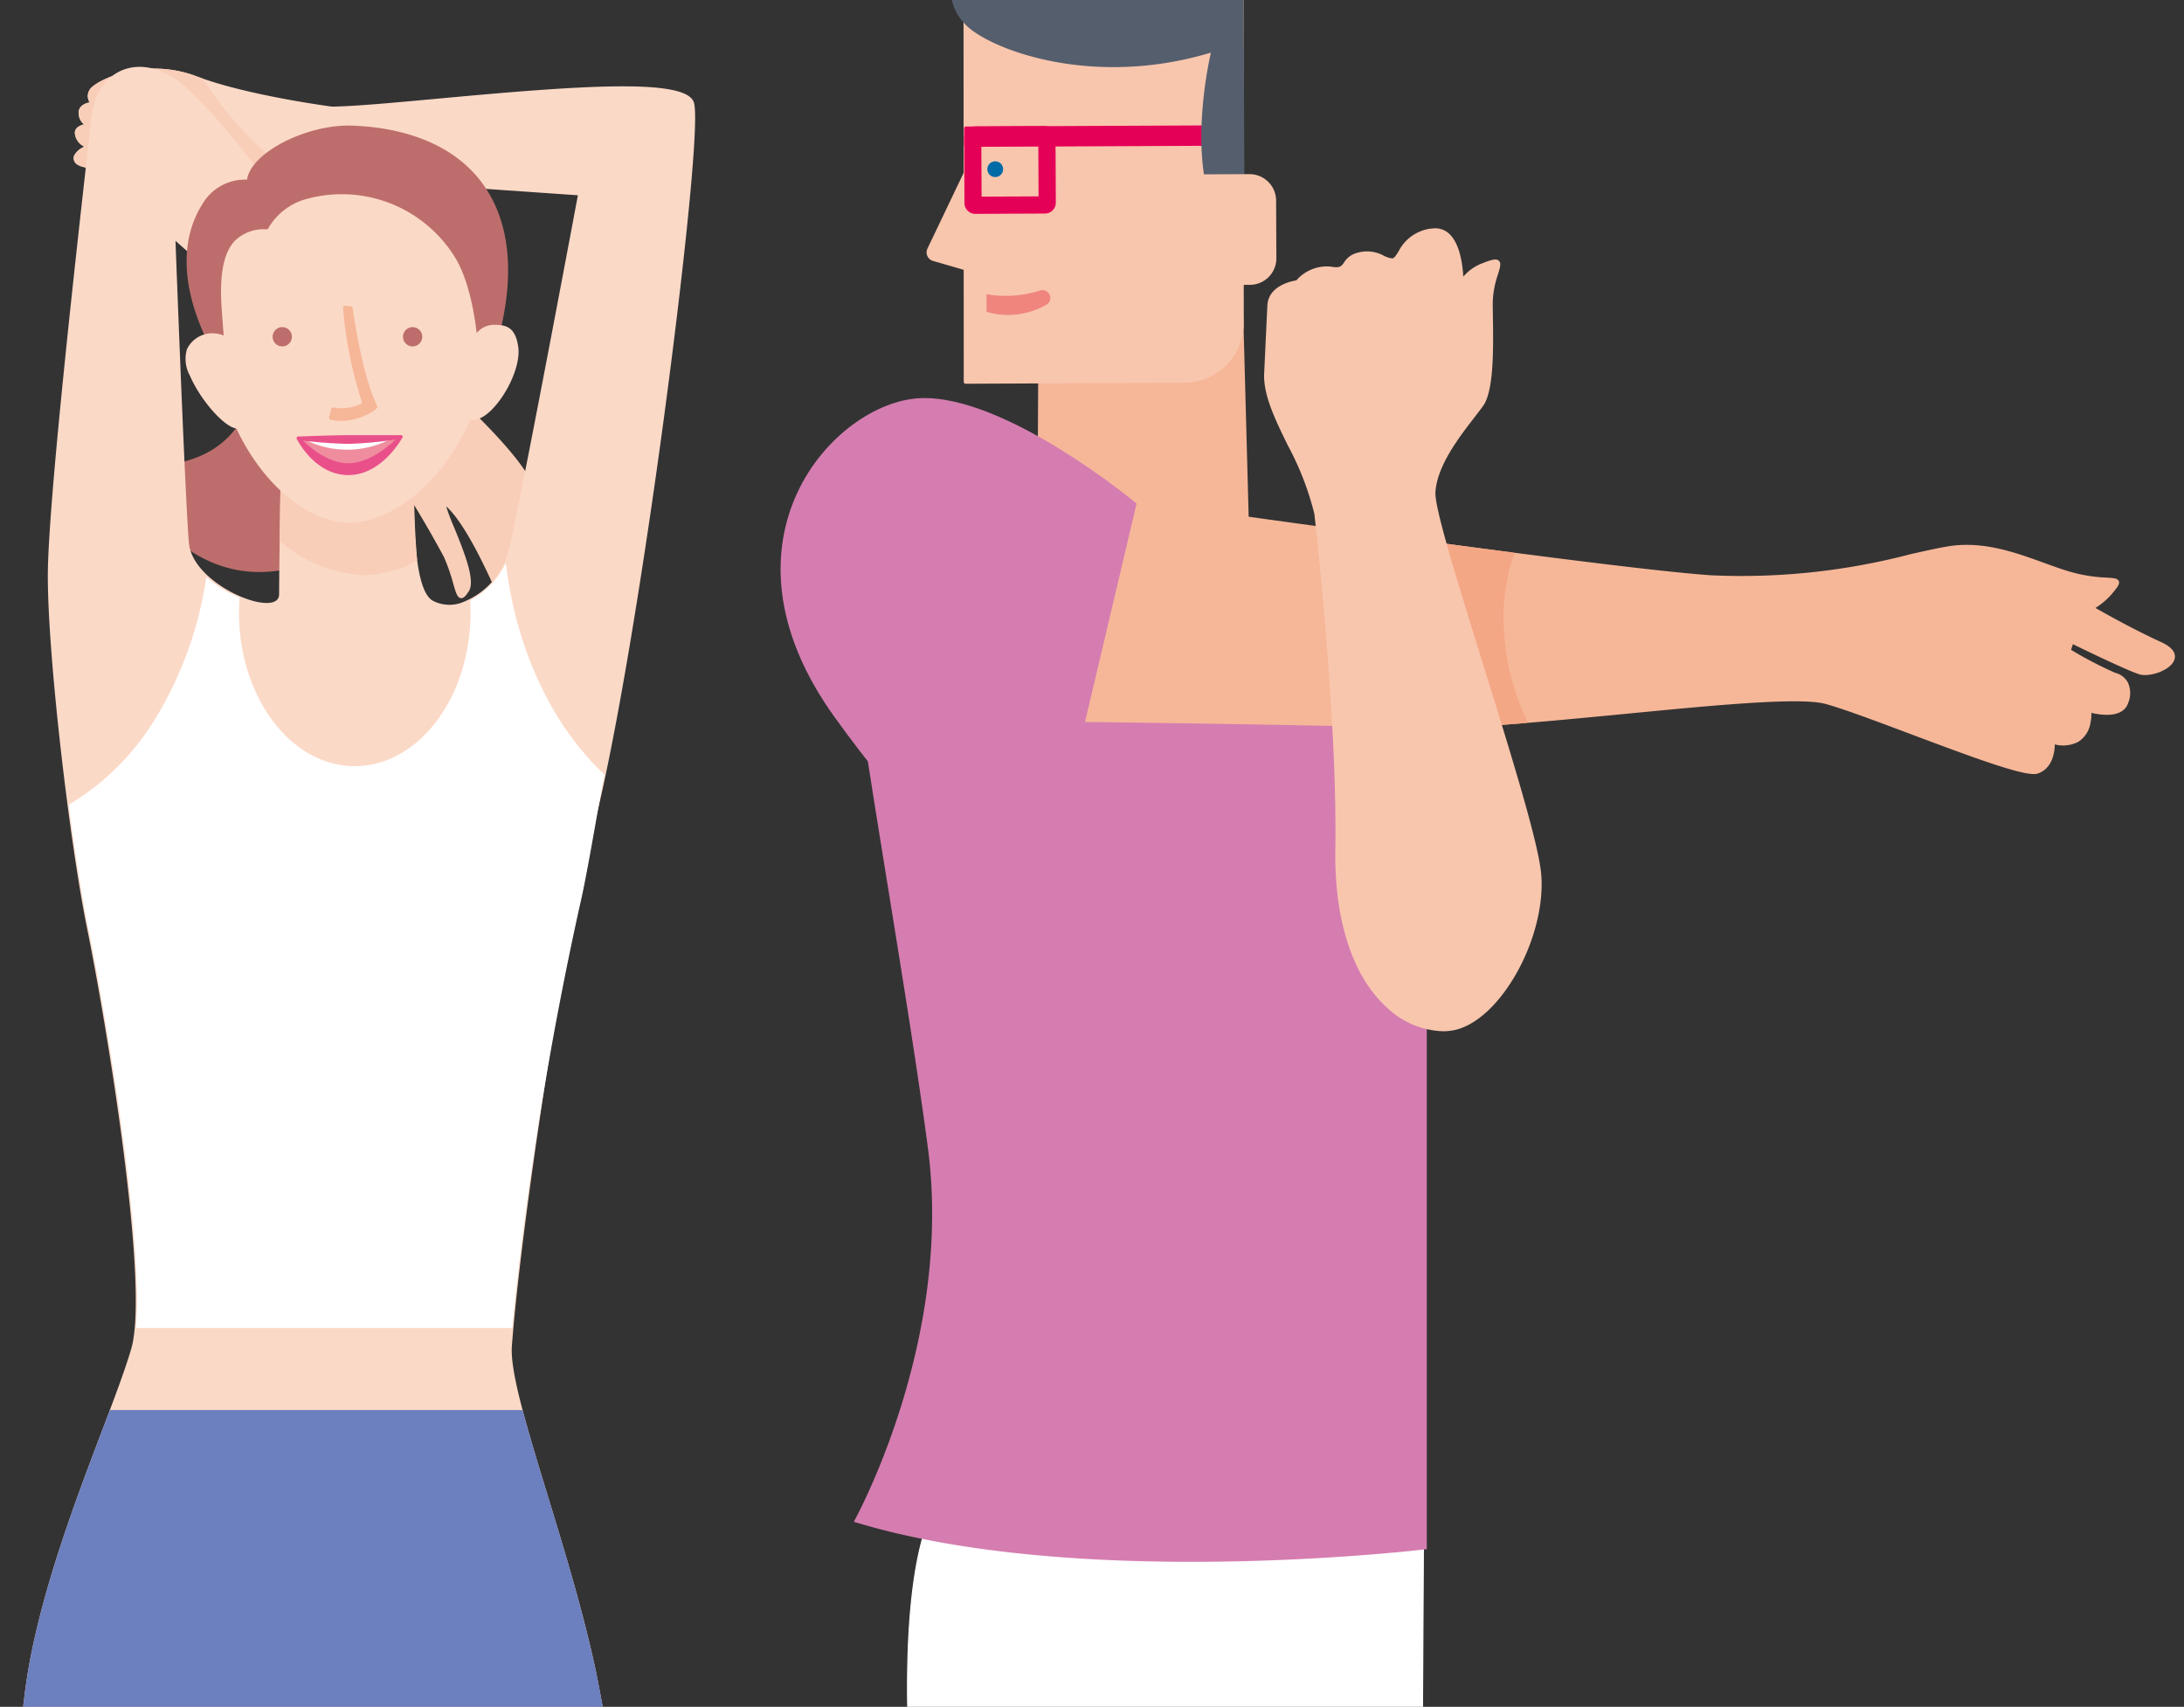 <svg xmlns="http://www.w3.org/2000/svg" xmlns:xlink="http://www.w3.org/1999/xlink" width="205" height="160.21" viewBox="0 0 205 160.21"><rect x="0" y="0" width="205" height="160.21" fill="#333333" stroke="none"/><defs><style>.a{fill:none;}.b{clip-path:url(#a);}.c{fill:#fbd9c7;}.d{fill:#f9ceb8;}.e{fill:#bd6e6c;}.f{fill:#f6b798;}.g{fill:#fff;}.h{fill:#d57db0;}.i{fill:#f4a785;}.j{fill:#f8c6ad;}.k{fill:#ef857d;}.l{fill:#006ba6;}.m{fill:#e50057;}.n{fill:#555e6d;}.o{fill:#ef8d9e;}.p{fill:#e9508a;}.q{fill:#6c7fbe;}</style><clipPath id="a"><rect class="a" width="205" height="160.21"/></clipPath></defs><g transform="translate(-1668.458 -6635.294)"><g class="b" transform="translate(1668.458 6635.294)"><g transform="translate(6.918 6.443)"><path class="c" d="M1714.252,6659.151s-7.944-1.031-12.734-2.851-9.339.364-9.824,1.152a.922.922,0,0,0,.182,1.273s-1.334,0-1.213.97a1.068,1.068,0,0,0,.91,1.031s-1.273.061-1.273.728a1.42,1.42,0,0,0,1.213,1.273s-1.637.545-1.273,1.334,3.274.545,3.274.545,6.367-.909,6.428.243-.364.121-3.7.546c-1.711.217-2.368.77-2.6,1.257a.465.465,0,0,0,.525.649,5.983,5.983,0,0,1,3.048.216,13.317,13.317,0,0,0,8-.061c3.4-.91,10.127-2.426,10.127-2.426Z" transform="translate(-1690.023 -6655.422)"/><path class="c" d="M1700.587,6667.9a12.948,12.948,0,0,1-3.759-.588,5.824,5.824,0,0,0-2.965-.214.628.628,0,0,1-.71-.879c.342-.708,1.26-1.161,2.729-1.348a11.074,11.074,0,0,1,3.035-.016,1.332,1.332,0,0,0,.495.02c.017-.016.042-.085.027-.379a.17.17,0,0,0-.077-.127c-.717-.589-4.693-.173-6.165.038-.514.043-3.054.21-3.446-.639a.679.679,0,0,1-.008-.577,1.937,1.937,0,0,1,.949-.805,1.535,1.535,0,0,1-.9-1.294c0-.472.46-.694.858-.8a1.357,1.357,0,0,1-.493-.939.872.872,0,0,1,.2-.718,1.44,1.44,0,0,1,.83-.4,1.084,1.084,0,0,1,.021-1.229c.479-.778,5.01-3.122,10.02-1.219,4.718,1.792,12.618,2.83,12.7,2.84a.163.163,0,0,1,.139.132l1.092,5.882a.163.163,0,0,1-.124.188c-.067.016-6.767,1.526-10.121,2.424A16.657,16.657,0,0,1,1700.587,6667.9Zm-5.761-1.231a7.468,7.468,0,0,1,2.094.331,13.172,13.172,0,0,0,7.916-.062c3.077-.824,8.958-2.161,9.98-2.392l-1.041-5.612c-1.008-.137-8.218-1.159-12.654-2.843-4.825-1.833-9.228.436-9.627,1.085a.751.751,0,0,0,.139,1.057.164.164,0,0,1-.1.295,1.454,1.454,0,0,0-.928.325.555.555,0,0,0-.123.461.91.91,0,0,0,.761.889.163.163,0,0,1-.006.325c-.29.015-1.118.149-1.118.565a1.254,1.254,0,0,0,1.068,1.111.163.163,0,0,1,.033.317c-.272.09-1.014.412-1.182.8a.356.356,0,0,0,0,.31c.23.5,2.031.542,3.113.452.546-.079,5.451-.752,6.409.035a.494.494,0,0,1,.195.361c.017.318,0,.514-.13.636-.151.14-.367.113-.758.065a10.766,10.766,0,0,0-2.953.016c-1.685.214-2.277.752-2.477,1.166a.288.288,0,0,0,.038.313.3.3,0,0,0,.3.106A4.487,4.487,0,0,1,1694.826,6666.673Z" transform="translate(-1689.684 -6655.062)"/></g><g transform="translate(6.918 6.443)"><path class="d" d="M1711.191,6665.99a33.259,33.259,0,0,1-9.125-9.489c-.187-.066-.37-.132-.548-.2-4.791-1.819-9.339.364-9.824,1.152a.922.922,0,0,0,.182,1.273s-1.334,0-1.213.97a1.068,1.068,0,0,0,.91,1.031s-1.273.061-1.273.728a1.419,1.419,0,0,0,1.213,1.273s-1.637.545-1.273,1.334,3.274.545,3.274.545,6.367-.909,6.428.243-.364.121-3.7.546c-1.711.217-2.368.77-2.6,1.257a.465.465,0,0,0,.525.649,5.983,5.983,0,0,1,3.048.216,13.317,13.317,0,0,0,8-.061C1706.818,6667.03,1709.162,6666.466,1711.191,6665.99Z" transform="translate(-1690.023 -6655.422)"/><path class="d" d="M1700.587,6667.9a12.948,12.948,0,0,1-3.759-.588,5.824,5.824,0,0,0-2.965-.214.628.628,0,0,1-.71-.879c.342-.708,1.26-1.161,2.729-1.348a11.074,11.074,0,0,1,3.035-.016,1.332,1.332,0,0,0,.495.02c.017-.016.042-.085.027-.379a.17.17,0,0,0-.077-.127c-.717-.589-4.693-.173-6.165.038-.514.043-3.054.21-3.446-.639a.679.679,0,0,1-.008-.577,1.937,1.937,0,0,1,.949-.805,1.535,1.535,0,0,1-.9-1.294c0-.472.46-.694.858-.8a1.357,1.357,0,0,1-.493-.939.872.872,0,0,1,.2-.718,1.44,1.44,0,0,1,.83-.4,1.084,1.084,0,0,1,.021-1.229c.479-.778,5.01-3.122,10.02-1.219.177.067.359.133.544.2a.159.159,0,0,1,.083.066,33.046,33.046,0,0,0,9.079,9.442.163.163,0,0,1-.054.293c-1.8.422-4.292,1.019-5.97,1.468A16.657,16.657,0,0,1,1700.587,6667.9Zm-5.761-1.231a7.468,7.468,0,0,1,2.094.331,13.172,13.172,0,0,0,7.916-.062c1.571-.42,3.857-.97,5.619-1.385a33.5,33.5,0,0,1-8.834-9.28q-.255-.09-.5-.182c-4.825-1.833-9.228.436-9.627,1.085a.751.751,0,0,0,.139,1.057.164.164,0,0,1-.1.295,1.454,1.454,0,0,0-.928.325.555.555,0,0,0-.123.461.91.91,0,0,0,.761.889.163.163,0,0,1-.006.325c-.29.015-1.118.149-1.118.565a1.254,1.254,0,0,0,1.068,1.111.163.163,0,0,1,.033.317c-.272.09-1.014.412-1.182.8a.356.356,0,0,0,0,.31c.23.5,2.031.542,3.113.452.546-.079,5.451-.752,6.409.035a.494.494,0,0,1,.195.361c.017.318,0,.514-.13.636-.151.14-.367.113-.758.065a10.766,10.766,0,0,0-2.953.016c-1.685.214-2.277.752-2.477,1.166a.288.288,0,0,0,.038.313.3.3,0,0,0,.3.106A4.487,4.487,0,0,1,1694.826,6666.673Z" transform="translate(-1689.684 -6655.062)"/></g><g transform="translate(35.99 34.009)"><path class="d" d="M1785.278,6753.432c-1.613-1.471,2.875,6.254,1.826,7.926s-.825-.465-2.067-3.2a106.557,106.557,0,0,0-5.658-9.318l3.087-8.706s7.724,6.473,10.2,10.58,4.18,14.029,4.18,14.029l-5.107,1.062S1788.092,6756,1785.278,6753.432Z" transform="translate(-1779.216 -6739.975)"/><path class="d" d="M1791.406,6765.634a.164.164,0,0,1-.153-.106c-.036-.1-3.67-9.8-6.423-12.313h0c-.023-.021-.044-.039-.062-.054a19.062,19.062,0,0,0,.714,1.895c.918,2.242,2.062,5.033,1.422,6.052-.316.5-.532.7-.766.664-.328-.047-.462-.517-.707-1.368a17.582,17.582,0,0,0-.881-2.511,107.02,107.02,0,0,0-5.644-9.3.164.164,0,0,1-.019-.146l3.087-8.705a.165.165,0,0,1,.111-.1.159.159,0,0,1,.148.032c.077.065,7.774,6.538,10.24,10.62s4.184,13.987,4.2,14.086a.163.163,0,0,1-.128.187l-5.107,1.062A.152.152,0,0,1,1791.406,6765.634Zm-6.356-12.66c2.667,2.432,6,11.084,6.459,12.309l4.815-1c-.229-1.276-1.863-10.062-4.131-13.817-2.229-3.69-8.817-9.387-9.991-10.387l-2.981,8.406a104.227,104.227,0,0,1,5.625,9.274,17.821,17.821,0,0,1,.9,2.556c.136.472.321,1.118.439,1.135.005,0,.114.013.445-.514.551-.877-.652-3.813-1.448-5.755-.748-1.826-.887-2.232-.656-2.394.181-.126.4.079.525.189Z" transform="translate(-1778.879 -6739.637)"/></g><g transform="translate(11.374 24.991)"><path class="e" d="M1715.643,6712.471s6.387,20.307-11.789,18.677c0,0,7.3,17.108,22.827,5.88C1733.432,6732.145,1715.643,6712.471,1715.643,6712.471Z" transform="translate(-1703.691 -6712.307)"/><path class="e" d="M1716.327,6740.672a11.362,11.362,0,0,1-3.05-.413c-6.625-1.839-9.879-9.31-9.911-9.385a.163.163,0,0,1,.018-.16.165.165,0,0,1,.147-.066c4.827.435,8.333-.663,10.42-3.256,4.252-5.282,1.229-15.111,1.2-15.209a.163.163,0,0,1,.276-.159c.545.6,13.328,14.831,12.578,21.963a3.827,3.827,0,0,1-1.565,2.834C1722.9,6739.384,1719.507,6740.672,1716.327,6740.672ZM1703.781,6731c.625,1.306,3.793,7.343,9.585,8.949,3.93,1.09,8.264-.049,12.882-3.387a3.516,3.516,0,0,0,1.432-2.6c.654-6.229-9.679-18.484-12.027-21.18a29.229,29.229,0,0,1,.835,5c.219,2.916,0,6.987-2.282,9.824C1712.087,6730.229,1708.582,6731.372,1703.781,6731Z" transform="translate(-1703.353 -6711.97)"/></g><g transform="translate(97.369 11.014)"><path class="f" d="M1987.408,6713.94l-1.192-44.309-18.277,2.207-.2,36.936Z" transform="translate(-1967.56 -6669.454)"/><path class="f" d="M1987.04,6713.75a.182.182,0,0,1-.045-.006l-19.67-5.166a.177.177,0,0,1-.133-.173l.2-36.935a.178.178,0,0,1,.156-.176l18.277-2.208a.182.182,0,0,1,.138.042.179.179,0,0,1,.062.13l1.192,44.308a.178.178,0,0,1-.178.183Zm-19.492-5.481,19.307,5.07-1.181-43.876-17.927,2.166Z" transform="translate(-1967.192 -6669.085)"/></g><g transform="translate(85.137 140.599)"><path class="g" d="M1932.907,7066.816s-3.358,3.079-3.078,19.591c.111,6.564,2.119,13.173,2.8,18.753a105.931,105.931,0,0,1,.84,14.553h44.5l.28-50.378Z" transform="translate(-1929.764 -7066.766)"/><path class="g" d="M1977.867,7119.658h-44.5a.048.048,0,0,1-.035-.015.051.051,0,0,1-.014-.036,106.851,106.851,0,0,0-.839-14.544c-.254-2.083-.688-4.288-1.149-6.623a69.153,69.153,0,0,1-1.651-12.136c-.08-4.711.1-11.312,1.436-16,.8-2.815,1.624-3.595,1.658-3.626.01-.009.02-.018.036-.013l45.34,2.519a.049.049,0,0,1,.046.049l-.28,50.378A.049.049,0,0,1,1977.867,7119.658Zm-44.45-.1h44.4l.28-50.282-45.272-2.515c-.235.247-3.315,3.8-3.049,19.54a69.084,69.084,0,0,0,1.649,12.119c.461,2.337.9,4.544,1.15,6.629A108.076,108.076,0,0,1,1933.417,7119.561Z" transform="translate(-1929.664 -7066.663)"/></g><path class="h" d="M1973.828,6796.2c1.12,4.1.373,25.935.373,25.935l-6.717-.187v63.439s-32.513,3.96-53.784-2.571c0,0,9.377-16.8,6.951-35.12-1.866-14.087-5.556-34.383-7.188-46.969a8.99,8.99,0,0,1,8.388-10.131s22.31.378,32.572.378S1972.709,6792.09,1973.828,6796.2Z" transform="translate(-1833.557 -6739.975)"/><g transform="translate(101.669 47.109)"><path class="f" d="M1985.748,6780.3l-4.851,20.338s24.544.3,29.294.56c10.262.56,35.637-3.545,40.3-2.239s18.1,7.09,19.778,6.531,1.493-2.8,1.493-2.8,2.8.933,3.359-1.866c.186-.933,0-1.119,0-1.119s2.985.933,3.545-.747-.373-2.425-1.119-2.612a42.869,42.869,0,0,1-4.292-2.239l.28-.84s4.945,2.426,6.344,2.893,5.038-1.307,1.959-2.706-6.437-3.358-6.437-3.358a5.81,5.81,0,0,0,2.052-1.772c1.119-1.4-.56-.467-3.918-1.4s-7.277-3.172-11.661-2.426-12.33,3.373-22.2,2.706C2029.315,6786.5,1985.5,6780.125,1985.748,6780.3Z" transform="translate(-1980.73 -6780.142)"/><path class="f" d="M2069.62,6805.377c-1.469,0-5.6-1.51-11.532-3.74-3.2-1.2-6.217-2.339-7.985-2.833-2.374-.666-10.331.1-18.756.918-8.124.785-16.524,1.6-21.51,1.326-4.692-.256-29.041-.556-29.286-.56a.166.166,0,0,1-.161-.206l4.847-20.319a.153.153,0,0,1,.01-.043c.058-.147.058-.147,2.881.234,1.708.231,4.137.567,7.027.966,13.826,1.912,36.966,5.111,44.182,5.6a62.515,62.515,0,0,0,18.687-1.975c1.336-.3,2.49-.561,3.478-.729,3.292-.56,6.338.545,9.025,1.52.949.345,1.845.67,2.709.91a14.452,14.452,0,0,0,3.191.491c.7.043,1.052.064,1.166.321.1.22-.063.489-.354.853a6.934,6.934,0,0,1-1.834,1.676c.852.487,3.616,2.043,6.157,3.2,1.336.607,1.409,1.265,1.234,1.708-.38.97-2.359,1.628-3.315,1.309-1.263-.421-5.295-2.378-6.193-2.816l-.176.529a36.665,36.665,0,0,0,4.13,2.153,1.861,1.861,0,0,1,1.192.89,2.379,2.379,0,0,1,.046,1.937c-.5,1.5-2.664,1.128-3.461.933a3.221,3.221,0,0,1-.079.913,2.554,2.554,0,0,1-1.167,1.82,3.1,3.1,0,0,1-2.184.232c-.007.613-.164,2.255-1.612,2.738A1.147,1.147,0,0,1,2069.62,6805.377Zm-22.507-7.158a12.8,12.8,0,0,1,3.081.262c1.781.5,4.807,1.637,8.011,2.842,5.008,1.884,10.683,4.018,11.668,3.691,1.537-.512,1.381-2.6,1.379-2.626a.167.167,0,0,1,.219-.172,2.965,2.965,0,0,0,2.137-.144,2.239,2.239,0,0,0,1-1.6c.155-.779.034-.981.033-.983a.155.155,0,0,1-.019-.2.174.174,0,0,1,.2-.066c.029.008,2.836.864,3.337-.64a2.062,2.062,0,0,0-.022-1.67,1.555,1.555,0,0,0-.98-.727,41.472,41.472,0,0,1-4.335-2.256.166.166,0,0,1-.075-.2l.28-.84a.167.167,0,0,1,.232-.1c.049.024,4.95,2.426,6.323,2.883.807.269,2.587-.319,2.9-1.113.22-.561-.456-1.006-1.062-1.281-3.051-1.387-6.418-3.347-6.452-3.366a.168.168,0,0,1,.022-.3,5.744,5.744,0,0,0,1.984-1.722c.314-.393.312-.493.309-.509a2.643,2.643,0,0,0-.88-.122,14.775,14.775,0,0,1-3.261-.5c-.876-.243-1.779-.57-2.734-.917-2.648-.961-5.65-2.049-8.855-1.5-.979.167-2.128.426-3.46.726a62.8,62.8,0,0,1-18.783,1.982c-7.229-.489-30.376-3.689-44.206-5.6-4.889-.676-8.827-1.221-9.576-1.3l-4.771,20c2.4.03,24.625.313,29.092.557,4.958.27,13.347-.541,21.46-1.325C2037.491,6798.792,2043.417,6798.219,2047.112,6798.219Z" transform="translate(-1980.385 -6779.83)"/></g><path class="h" d="M1926.671,6759.832s-12.314-10.262-20.337-9.889-19.979,13.289-8.024,29.92c13.527,18.818,19.592,17.1,19.592,17.1Z" transform="translate(-1819.985 -6712.568)"/><g transform="translate(130.898 50.41)"><path class="i" d="M2070.574,6790.47l2.48,17.636c2.725-.013,6.07-.22,9.645-.512a21.722,21.722,0,0,1-2.171-8.5,17.364,17.364,0,0,1,.937-7.179C2077.917,6791.457,2074.2,6790.961,2070.574,6790.47Z" transform="translate(-2070.407 -6790.302)"/><path class="i" d="M2072.709,6807.926a.167.167,0,0,1-.166-.144l-2.48-17.635a.167.167,0,0,1,.188-.189c4.08.553,7.642,1.026,10.89,1.448a.167.167,0,0,1,.122.08.164.164,0,0,1,.013.145,17.282,17.282,0,0,0-.927,7.111,21.463,21.463,0,0,0,2.154,8.43.168.168,0,0,1-.135.242c-4.141.338-7.21.5-9.658.512Zm-2.284-17.607,2.428,17.272c2.366-.017,5.314-.173,9.241-.49a21.951,21.951,0,0,1-2.079-8.339,17.811,17.811,0,0,1,.875-7.05C2077.756,6791.3,2074.328,6790.847,2070.425,6790.319Z" transform="translate(-2070.062 -6789.956)"/></g><g transform="translate(118.65 21.435)"><path class="j" d="M2037.716,6728.162c-.969-4.867-4.884-9.482-4.711-13.123l.3-6.37c.093-1.95,2.639-2.221,2.639-2.221a3.745,3.745,0,0,1,3.128-1.285c1.717.343.974-.865,2.6-1.31s2.376.5,3.174.542.922-2.562,3.867-2.813,2.668,5.6,2.668,5.6-.47-1.325,2.113-2.375.628.812.632,3.548.29,7.962-.855,9.6-4.377,5.135-4.525,8.255,9.262,29.626,9.91,35.651-4.01,14.273-8.432,14.715-10.737-4.157-10.532-16.917S2037.716,6728.162,2037.716,6728.162Z" transform="translate(-2032.832 -6701.406)"/><path class="j" d="M2049.292,6776.425a8.018,8.018,0,0,1-5.323-2.269c-3.2-2.94-4.9-8.213-4.792-14.847.2-12.515-1.921-31.025-1.972-31.468a27.32,27.32,0,0,0-2.5-6.431c-1.185-2.425-2.3-4.715-2.209-6.727l.3-6.37c.089-1.886,2.31-2.308,2.723-2.37a3.8,3.8,0,0,1,3.244-1.292c.84.167.988-.043,1.235-.392a2.044,2.044,0,0,1,1.283-.916,3.261,3.261,0,0,1,2.443.283,2.3,2.3,0,0,0,.783.252c.174.02.365-.279.6-.645a3.929,3.929,0,0,1,3.249-2.168,1.9,1.9,0,0,1,1.547.54c.943.909,1.215,2.751,1.287,3.991a4.291,4.291,0,0,1,1.9-1.3c.835-.339,1.223-.393,1.435-.2.245.224.11.662-.093,1.324a8.618,8.618,0,0,0-.479,2.578c0,.413.008.882.015,1.388.043,2.9.1,6.873-.9,8.31-.219.313-.509.688-.844,1.122-1.407,1.819-3.533,4.568-3.651,7.045-.071,1.5,2.141,8.61,4.483,16.145,2.5,8.055,5.093,16.383,5.426,19.48.394,3.661-1.191,8.508-3.853,11.786-1.5,1.854-3.185,2.959-4.728,3.113C2049.694,6776.415,2049.493,6776.425,2049.292,6776.425Zm-11.043-71.488a3.873,3.873,0,0,0-2.523,1.274.172.172,0,0,1-.109.057c-.024,0-2.405.279-2.49,2.062l-.3,6.371c-.092,1.925,1.01,4.178,2.175,6.563a27.559,27.559,0,0,1,2.533,6.52s0,.009,0,.013c.021.188,2.177,18.894,1.974,31.518-.1,6.538,1.559,11.721,4.684,14.6a7.444,7.444,0,0,0,5.664,2.152c1.454-.145,3.053-1.208,4.5-2.991,2.61-3.215,4.165-7.959,3.78-11.539-.33-3.065-2.914-11.378-5.413-19.417-2.351-7.563-4.572-14.706-4.5-16.26.123-2.582,2.288-5.381,3.72-7.233.333-.43.621-.8.835-1.109.941-1.348.88-5.419.84-8.113-.008-.507-.014-.979-.015-1.393a8.879,8.879,0,0,1,.495-2.676c.123-.4.276-.9.187-.979-.033-.029-.2-.1-1.083.262-1.432.582-1.877,1.229-2,1.664,0,.32-.006.53-.007.564a.167.167,0,0,1-.325.048,1.2,1.2,0,0,1,0-.642c-.017-1.086-.177-3.41-1.205-4.4a1.57,1.57,0,0,0-1.286-.447,3.6,3.6,0,0,0-3,2.014c-.281.446-.5.8-.867.8h-.027a2.6,2.6,0,0,1-.9-.282,2.947,2.947,0,0,0-2.219-.266,1.733,1.733,0,0,0-1.1.787c-.269.378-.522.734-1.574.526A2.258,2.258,0,0,0,2038.249,6704.938Z" transform="translate(-2032.487 -6701.06)"/></g><g transform="translate(90.44 -0.399)"><path class="j" d="M1972.432,6665.163l-.019-30.543-25.932.116.022,35.948,20.529-.094A5.425,5.425,0,0,0,1972.432,6665.163Z" transform="translate(-1946.303 -6634.44)"/><path class="j" d="M1946.135,6670.491a.179.179,0,0,1-.178-.178l-.022-35.948a.178.178,0,0,1,.177-.178l25.932-.116a.153.153,0,0,1,.126.051.178.178,0,0,1,.052.126l.019,30.542h0a5.614,5.614,0,0,1-5.577,5.606l-20.529.094Zm.156-35.949.021,35.592,20.35-.092a5.258,5.258,0,0,0,5.223-5.25l-.019-30.364Z" transform="translate(-1945.935 -6634.069)"/></g><path class="k" d="M1952.549,6719.237l.008,1.653a7.22,7.22,0,0,0,5.663-.7.726.726,0,0,0,.275-.864h0a.733.733,0,0,0-.964-.424A10.792,10.792,0,0,1,1952.549,6719.237Z" transform="translate(-1859.953 -6691.616)"/><g transform="translate(86.975 15.561)"><path class="j" d="M1944.057,6694.411l2.47-10.828-6.965.031-3.649,7.637a.658.658,0,0,0,.41.916Z" transform="translate(-1935.671 -6683.405)"/><path class="j" d="M1943.689,6694.221a.192.192,0,0,1-.05-.007l-7.733-2.245a.836.836,0,0,1-.521-1.163l3.649-7.638a.179.179,0,0,1,.16-.1l6.965-.03h0a.178.178,0,0,1,.173.217l-2.47,10.828a.178.178,0,0,1-.083.114A.181.181,0,0,1,1943.689,6694.221Zm-4.382-10.8-3.6,7.537a.48.48,0,0,0,.3.668l7.552,2.192,2.378-10.427Z" transform="translate(-1935.304 -6683.037)"/></g><g transform="translate(92.679 15.143)"><path class="l" d="M1953.592,6683.319a.56.56,0,1,1,.78-.141A.559.559,0,0,1,1953.592,6683.319Z" transform="translate(-1953.173 -6682.121)"/><path class="l" d="M1953.541,6683.229a.733.733,0,0,1-.418-.13h0a.737.737,0,0,1-.186-1.027.738.738,0,0,1,1.214.84A.746.746,0,0,1,1953.541,6683.229Zm0-1.12a.4.4,0,0,0-.068.006.382.382,0,0,0-.151.69h0a.386.386,0,0,0,.533-.1.384.384,0,0,0-.314-.6Z" transform="translate(-1952.805 -6681.753)"/></g><g transform="translate(90.495 11.76)"><path class="m" d="M1970.655,6671.919l-24.005.11.008,1.556,23.561-.106Z" transform="translate(-1946.472 -6671.741)"/><path class="m" d="M1946.29,6673.4a.178.178,0,0,1-.178-.177l-.008-1.556a.178.178,0,0,1,.177-.179l24.005-.109h0a.177.177,0,0,1,.171.226l-.437,1.56a.178.178,0,0,1-.17.13l-23.561.106Zm.171-1.557.006,1.2,23.248-.1.337-1.2Z" transform="translate(-1946.104 -6671.374)"/></g><g transform="translate(90.5 11.835)"><path class="m" d="M1954.044,6672.151l-6.543.031a.841.841,0,0,0-.836.845l.027,6.173a.844.844,0,0,0,.845.836l6.543-.03a.843.843,0,0,0,.837-.843l-.029-6.173A.845.845,0,0,0,1954.044,6672.151Zm-.39,6.6-5.7.026-.023-5.333,5.7-.027Z" transform="translate(-1946.487 -6671.974)"/><path class="m" d="M1947.164,6679.846a1.02,1.02,0,0,1-1.019-1.013l-.027-6.173a1.019,1.019,0,0,1,1.013-1.023l6.543-.03h0a1.02,1.02,0,0,1,1.019,1.015l.029,6.173a1.019,1.019,0,0,1-1.014,1.021l-6.543.03Zm6.512-7.884-6.543.031a.664.664,0,0,0-.659.666l.027,6.174a.663.663,0,0,0,.663.658h0l6.543-.03a.664.664,0,0,0,.66-.664l-.029-6.173a.664.664,0,0,0-.663-.661h0Zm-6.1,6.623a.177.177,0,0,1-.178-.177l-.023-5.333a.178.178,0,0,1,.177-.178l5.7-.027h0a.178.178,0,0,1,.178.177l.025,5.334a.179.179,0,0,1-.052.127.177.177,0,0,1-.125.052l-5.7.026Zm.156-5.334.022,4.977,5.348-.024-.023-4.978Z" transform="translate(-1946.118 -6671.606)"/></g><g transform="translate(89.248 -1.583)"><path class="n" d="M1944.029,6634.428c1.536,1.889,11.17,6.409,23.276,2.643,0,0-3.465,13.733,2.753,18.691l-.106-23.593s-18.093-.152-22.176-.152a9.473,9.473,0,0,1-4.906-1.032A4.255,4.255,0,0,0,1944.029,6634.428Z" transform="translate(-1942.649 -6630.807)"/><path class="n" d="M1969.686,6655.571a.176.176,0,0,1-.111-.039c-2.587-2.063-3.893-5.987-3.775-11.347a38.675,38.675,0,0,1,.889-7.222c-11.626,3.5-21.4-.612-23.171-2.792a4.4,4.4,0,0,1-1.194-3.6.178.178,0,0,1,.271-.106,9.446,9.446,0,0,0,4.807,1c4.037,0,22,.15,22.178.152a.177.177,0,0,1,.176.177l.106,23.592a.177.177,0,0,1-.178.179Zm-2.753-19.046a.178.178,0,0,1,.172.222c-.034.134-3.256,13.238,2.4,18.263l-.1-23.031c-1.879-.016-18.179-.151-22-.151a10.547,10.547,0,0,1-4.761-.926,4.461,4.461,0,0,0,1.153,3.046h0c1.29,1.587,10.711,6.435,23.085,2.586A.163.163,0,0,1,1966.934,6636.525Z" transform="translate(-1942.278 -6630.439)"/></g><g transform="translate(109.187 16.346)"><path class="j" d="M2014.264,6693.7l-.025-5.412a2.313,2.313,0,0,0-2.322-2.3l-7.917.033.044,10.038,7.917-.034A2.313,2.313,0,0,0,2014.264,6693.7Z" transform="translate(-2003.822 -6685.812)"/><path class="j" d="M2003.676,6695.871a.178.178,0,0,1-.178-.178l-.045-10.038a.179.179,0,0,1,.177-.178l7.917-.033h.01a2.493,2.493,0,0,1,2.49,2.479l.025,5.412h0a2.491,2.491,0,0,1-2.48,2.5l-7.917.034Zm.134-10.039.043,9.682,7.739-.032a2.135,2.135,0,0,0,2.126-2.145l-.025-5.412a2.137,2.137,0,0,0-2.135-2.125h-.009Z" transform="translate(-2003.453 -6685.444)"/></g><g transform="translate(25.713 18.054)"><path class="g" d="M1747.357,6690.812a.475.475,0,0,0-.009-.127v.011Z" transform="translate(-1747.348 -6690.685)"/></g><g transform="translate(0.928 6.281)"><path class="c" d="M1718.6,6774.979c.819-11.188,4.994-38.7,7.519-48.147,4.245-15.888,10.551-65.127,9.581-68.523s-26.2.364-33.837.485l.485,6.428,22.8,1.577s-5.579,29.834-6.549,33.594-5.094,6.186-7.4,4.73-1.819-11.522-1.577-17.464l-12.37,3.638s-.182,10.369-.182,13.1-8.429-.607-8.793-4.791S1687,6670.86,1687,6670.86l4.608,4.063,4.822-8.122s-5.247-7.221-8.7-10.131-7.762-1.88-8.308,3.214-4.063,35.171-4.063,42.812,2.062,25.1,3.7,33.109,5.942,33.292,4.123,39.476-7.277,17.828-9.46,29.017-1.91,37.657-1.91,37.657H1697c.13-2.826.5-9.462,1.158-11.916.849-3.153,2.3-4.245,4-3.518s3.881,5.215,3.881,5.215l.668,10.218h22.86a160.643,160.643,0,0,0-3.093-36.475C1723.853,6793.188,1718.27,6779.443,1718.6,6774.979Z" transform="translate(-1671.641 -6654.901)"/><path class="c" d="M1729.238,6841.78h-22.86a.164.164,0,0,1-.163-.153l-.666-10.186c-.189-.38-2.23-4.441-3.785-5.107a1.97,1.97,0,0,0-1.694-.022c-.875.424-1.6,1.61-2.087,3.432-.658,2.445-1.024,9.124-1.152,11.881a.162.162,0,0,1-.163.155h-25.19a.163.163,0,0,1-.163-.162c0-.265-.248-26.614,1.913-37.689,1.453-7.444,4.343-15.064,6.666-21.187,1.175-3.1,2.189-5.772,2.8-7.844,1.77-6.017-2.405-30.983-4.127-39.4-1.616-7.9-3.7-25.4-3.7-33.142,0-6.531,2.56-29.377,3.653-39.132.187-1.668.331-2.951.411-3.7.251-2.344,1.3-4,2.955-4.665,1.7-.686,3.806-.184,5.62,1.344,3.432,2.891,8.677,10.088,8.73,10.16a.162.162,0,0,1,.008.179l-4.822,8.122a.164.164,0,0,1-.115.078.166.166,0,0,1-.133-.038l-4.323-3.812c.117,3.125.924,24.508,1.259,28.355.272,3.125,5.211,5.726,7.409,5.631.7-.03,1.058-.309,1.058-.825,0-2.7.18-13,.182-13.1a.162.162,0,0,1,.117-.153l12.371-3.638a.163.163,0,0,1,.209.163l-.022.527c-.238,5.771-.635,15.429,1.522,16.792a3.367,3.367,0,0,0,3.072.075,7.087,7.087,0,0,0,4.081-4.708c.918-3.559,6.046-30.909,6.513-33.4L1702,6665.046a.164.164,0,0,1-.152-.15l-.485-6.428a.164.164,0,0,1,.16-.176c2.214-.035,5.858-.372,10.077-.762,13.142-1.215,23.246-1.957,23.918.395.546,1.911-1.085,16.706-2.83,29.645-1.8,13.379-4.526,30.642-6.75,38.965-2.55,9.544-6.719,37.247-7.514,48.118-.178,2.427,1.455,7.769,3.345,13.955,1.571,5.14,3.352,10.967,4.534,16.5a162.153,162.153,0,0,1,3.1,36.517A.163.163,0,0,1,1729.238,6841.78Zm-22.707-.326h22.551a162.029,162.029,0,0,0-3.1-36.278c-1.18-5.52-2.959-11.339-4.527-16.473-1.9-6.217-3.541-11.586-3.359-14.074l.163.012-.163-.012c.8-10.884,4.971-38.621,7.524-48.178,2.22-8.31,4.939-25.557,6.742-38.926,2.095-15.527,3.289-27.937,2.84-29.511-.651-2.279-14.446-1-23.575-.16-4.119.381-7.69.71-9.93.76l.462,6.115,22.66,1.566a.165.165,0,0,1,.118.063.162.162,0,0,1,.031.129c-.056.3-5.591,29.882-6.551,33.6a7.423,7.423,0,0,1-4.277,4.928,3.678,3.678,0,0,1-3.366-.1c-2.317-1.464-1.93-10.862-1.674-17.081l.012-.3-12.038,3.541c-.02,1.164-.18,10.438-.18,12.976,0,.7-.486,1.112-1.37,1.151a8.884,8.884,0,0,1-4.664-1.684c-1.078-.729-2.911-2.249-3.084-4.244-.36-4.14-1.265-28.5-1.274-28.751a.163.163,0,0,1,.271-.128l4.461,3.933,4.667-7.86c-.607-.827-5.414-7.322-8.613-10.015-1.72-1.449-3.7-1.931-5.289-1.291-1.537.617-2.514,2.179-2.752,4.4-.08.746-.224,2.028-.411,3.7-1.093,9.75-3.651,32.583-3.651,39.1,0,7.729,2.082,25.186,3.7,33.076,1.282,6.269,6.046,33.009,4.12,39.555-.612,2.084-1.629,4.764-2.806,7.867-2.318,6.112-5.2,13.718-6.65,21.134-2.066,10.59-1.926,35.227-1.909,37.463h24.873c.134-2.856.5-9.364,1.156-11.8.523-1.943,1.283-3.167,2.259-3.64a2.282,2.282,0,0,1,1.965.016c1.733.743,3.873,5.107,3.963,5.293a.167.167,0,0,1,.016.062Z" transform="translate(-1671.306 -6654.563)"/></g><g transform="translate(26.248 38.874)"><path class="d" d="M1749.618,6758.7s-.075,4.248-.128,8.022a13.094,13.094,0,0,0,7.747,3.137,10.912,10.912,0,0,0,4.825-1.318c-.5-3.853-.233-9.562-.073-13.479Z" transform="translate(-1749.327 -6754.899)"/><path class="d" d="M1756.9,6769.685a13.177,13.177,0,0,1-7.847-3.17.164.164,0,0,1-.063-.131c.054-3.774.128-8.023.128-8.023a.162.162,0,0,1,.117-.153l12.371-3.638a.163.163,0,0,1,.209.163l-.021.528a87.519,87.519,0,0,0,.094,12.924.163.163,0,0,1-.087.166A10.97,10.97,0,0,1,1756.9,6769.685Zm-7.583-3.378a12.811,12.811,0,0,0,7.583,3.052,10.716,10.716,0,0,0,4.649-1.248,89.117,89.117,0,0,1-.082-12.865l.012-.3-12.038,3.541C1749.429,6759.195,1749.365,6762.927,1749.316,6766.307Z" transform="translate(-1748.989 -6754.562)"/></g><g transform="translate(20.014 14.478)"><path class="c" d="M1742.8,6680.214c11.52,0,12.89,8.938,12.89,17.105,0,9.626-7.179,17.149-12.714,17.149s-11.946-7.387-12.531-17C1729.89,6688.472,1731.871,6680.214,1742.8,6680.214Z" transform="translate(-1730.197 -6680.051)"/><path class="c" d="M1742.639,6714.293c-5.5,0-12.1-7.333-12.694-17.148-.408-6.653.689-11.265,3.354-14.1,2.081-2.212,5.164-3.333,9.164-3.333,11.5,0,13.053,8.729,13.053,17.269a19.628,19.628,0,0,1-4.318,12.286C1748.661,6712.415,1745.461,6714.293,1742.639,6714.293Zm-.176-34.254c-3.907,0-6.91,1.087-8.926,3.23-2.6,2.765-3.669,7.3-3.266,13.855.587,9.64,7.014,16.842,12.369,16.842,6.759,0,12.551-9.34,12.551-16.986C1755.19,6688.6,1753.678,6680.039,1742.463,6680.039Z" transform="translate(-1729.862 -6679.713)"/></g><g transform="translate(28.032 40.999)"><path class="g" d="M1764.184,6761.543a47.02,47.02,0,0,1-4.737.441c-1.613,0-4.519-.184-4.519-.184s2.584,2.226,4.519,2.226S1764.184,6761.543,1764.184,6761.543Z" transform="translate(-1754.776 -6761.393)"/><path class="g" d="M1759.134,6763.867c-1.968,0-4.51-2.171-4.618-2.263a.151.151,0,0,1-.041-.171.147.147,0,0,1,.149-.094c.029,0,2.92.183,4.51.183a47.188,47.188,0,0,0,4.716-.439.155.155,0,0,1,.158.086.15.15,0,0,1-.036.176C1763.855,6761.448,1761.109,6763.867,1759.134,6763.867Zm-4.056-2.2c.772.6,2.619,1.9,4.056,1.9s3.405-1.445,4.239-2.114a41.11,41.11,0,0,1-4.239.373C1757.924,6761.824,1755.971,6761.721,1755.078,6761.668Z" transform="translate(-1754.464 -6761.082)"/></g><g transform="translate(28.325 40.939)"><path class="o" d="M1764.543,6761.36a7.738,7.738,0,0,1-4.438,1.27,7.639,7.639,0,0,1-4.281-1s.144,2.348,4.262,2.348A4.465,4.465,0,0,0,1764.543,6761.36Z" transform="translate(-1755.673 -6761.209)"/><path class="o" d="M1759.775,6763.821c-4.212,0-4.406-2.388-4.412-2.49a.151.151,0,0,1,.239-.131,8.837,8.837,0,0,0,8.538-.271.151.151,0,0,1,.234.169A4.653,4.653,0,0,1,1759.775,6763.821Zm-4.04-2.19c.207.613,1,1.889,4.04,1.889a4.456,4.456,0,0,0,4.087-2.057,8.316,8.316,0,0,1-4.068,1.006A8.686,8.686,0,0,1,1755.735,6761.631Z" transform="translate(-1755.362 -6760.898)"/></g><g transform="translate(27.848 40.843)"><path class="p" d="M1764,6761.1s-3.3,0-4.97,0-4.635.128-4.635.128a42.624,42.624,0,0,0,4.689.364A36.583,36.583,0,0,0,1764,6761.1Z" transform="translate(-1754.235 -6760.94)"/><path class="p" d="M1758.75,6761.425a43.112,43.112,0,0,1-4.711-.365.163.163,0,0,1,.015-.324c.03,0,2.98-.128,4.641-.128s4.97,0,4.97,0h0a.163.163,0,0,1,.027.324A37.03,37.03,0,0,1,1758.75,6761.425Zm-2.42-.446c.781.066,1.653.121,2.42.121a23.96,23.96,0,0,0,2.525-.168l-2.58,0C1758.026,6760.933,1757.144,6760.954,1756.33,6760.979Z" transform="translate(-1753.898 -6760.603)"/></g><g transform="translate(27.848 40.843)"><path class="p" d="M1764,6761.1s-2.367,2.639-4.916,2.639-4.689-2.507-4.689-2.507,1.633,3.293,4.689,3.293S1764,6761.1,1764,6761.1Z" transform="translate(-1754.235 -6760.941)"/><path class="p" d="M1758.75,6764.355c-3.121,0-4.766-3.245-4.835-3.383a.163.163,0,0,1,.27-.179c.021.024,2.124,2.45,4.565,2.45s4.771-2.559,4.794-2.584a.163.163,0,0,1,.265.186C1763.731,6760.988,1761.869,6764.355,1758.75,6764.355Zm-3.714-2.31a4.959,4.959,0,0,0,3.714,1.984,5.326,5.326,0,0,0,3.859-2.071,6.616,6.616,0,0,1-3.859,1.61A6.2,6.2,0,0,1,1755.036,6762.045Z" transform="translate(-1753.897 -6760.604)"/></g><g transform="translate(25.594 30.705)"><path class="e" d="M1748.226,6730a.742.742,0,1,1-.744.741A.742.742,0,0,1,1748.226,6730Z" transform="translate(-1747.319 -6729.836)"/><path class="e" d="M1747.889,6731.311a.905.905,0,1,1,.9-.907A.909.909,0,0,1,1747.889,6731.311Zm0-1.484a.579.579,0,1,0,.579.577A.58.58,0,0,0,1747.889,6729.826Z" transform="translate(-1746.982 -6729.5)"/></g><g transform="translate(37.827 30.705)"><path class="e" d="M1785.759,6730a.742.742,0,1,1-.746.741A.741.741,0,0,1,1785.759,6730Z" transform="translate(-1784.85 -6729.836)"/><path class="e" d="M1785.422,6731.311a.905.905,0,1,1,.9-.907A.91.91,0,0,1,1785.422,6731.311Zm0-1.484a.579.579,0,1,0,.577.577A.581.581,0,0,0,1785.422,6729.826Z" transform="translate(-1784.513 -6729.5)"/></g><g transform="translate(17.518 11.783)"><path class="e" d="M1751.74,6680.352c-2.175-6.187-8.117-8.211-13.691-8.4-4.413-.15-9.607,2.7-9.712,5.087a4.411,4.411,0,0,0-4.2,2.2c-4.243,6.76,2.031,15.424,2.031,15.424s-.262-1.814-.531-5.813c-.35-5.24,1.017-7.486,4.388-7.486a6.044,6.044,0,0,1,3.458-2.777,12.714,12.714,0,0,1,14.3,5.389c2.5,3.966,2.4,11.833,2.4,11.833S1754.2,6687.342,1751.74,6680.352Z" transform="translate(-1722.516 -6671.782)"/><path class="e" d="M1749.881,6695.63a.156.156,0,0,1-.037,0,.163.163,0,0,1-.126-.161c0-.079.066-7.865-2.379-11.744a12.492,12.492,0,0,0-14.113-5.32,5.938,5.938,0,0,0-3.362,2.693.164.164,0,0,1-.146.092,3.872,3.872,0,0,0-3,1.088c-1.033,1.1-1.435,3.141-1.23,6.225.265,3.945.528,5.783.53,5.8a.163.163,0,0,1-.293.119c-.063-.087-6.289-8.832-2.037-15.606a4.619,4.619,0,0,1,4.189-2.29c.336-2.505,5.555-5.216,9.865-5.072,4.1.14,11.35,1.43,13.839,8.51h0c2.452,6.973-1.515,15.491-1.555,15.576A.163.163,0,0,1,1749.881,6695.63Zm-13.18-18.077a12.834,12.834,0,0,1,10.913,6c2.061,3.268,2.378,9.039,2.424,11.139.879-2.174,3.238-8.932,1.239-14.618h0c-2.425-6.9-9.525-8.156-13.542-8.292-.1,0-.193,0-.29,0-3.831,0-9.144,2.466-9.254,4.937a.163.163,0,0,1-.183.154,4.26,4.26,0,0,0-4.04,2.124c-3.515,5.6.365,12.632,1.645,14.667-.1-.864-.272-2.549-.446-5.132-.215-3.223.2-5.279,1.317-6.469a4.126,4.126,0,0,1,3.135-1.191,6.225,6.225,0,0,1,3.507-2.77A11.789,11.789,0,0,1,1736.7,6677.553Z" transform="translate(-1722.206 -6671.445)"/></g><g transform="translate(43.204 30.489)"><path class="c" d="M1802.564,6731.226c0,1.046-2.646,7.667.44,6.621,1.68-.567,3.948-4.45,3.616-6.621-.245-1.595-.905-1.89-2.027-1.89A1.964,1.964,0,0,0,1802.564,6731.226Z" transform="translate(-1801.346 -6729.173)"/><path class="c" d="M1802.082,6737.784a.942.942,0,0,1-.667-.243c-.847-.793-.175-3.32.316-5.166a9.461,9.461,0,0,0,.334-1.486,2.128,2.128,0,0,1,2.192-2.053c1.189,0,1.928.332,2.188,2.028.356,2.327-2,6.219-3.724,6.8A2,2,0,0,1,1802.082,6737.784Zm2.176-8.622a1.8,1.8,0,0,0-1.866,1.727,8.8,8.8,0,0,1-.345,1.57c-.417,1.564-1.113,4.184-.408,4.843.2.186.529.206.979.052,1.585-.534,3.837-4.282,3.506-6.441C1805.9,6729.424,1805.34,6729.162,1804.258,6729.162Z" transform="translate(-1801.011 -6728.836)"/></g><g transform="translate(17.401 31.281)"><path class="c" d="M1727.213,6733.707c0,1.045,2.646,7.666-.443,6.62-1.673-.567-5.15-5.342-4.295-7.16a2.5,2.5,0,0,1,2.708-1.351C1726.283,6732.032,1727.213,6732.663,1727.213,6733.707Z" transform="translate(-1722.181 -6731.607)"/><path class="c" d="M1727.024,6740.261a2.022,2.022,0,0,1-.64-.119c-1.2-.406-3.23-2.824-4.105-4.882a3.237,3.237,0,0,1-.285-2.5,2.645,2.645,0,0,1,2.887-1.441c1.353.266,2.161,1.032,2.161,2.051a9.489,9.489,0,0,0,.334,1.484c.491,1.845,1.164,4.372.315,5.166A.941.941,0,0,1,1727.024,6740.261Zm-2.63-8.666a2.354,2.354,0,0,0-2.1,1.3,2.956,2.956,0,0,0,.291,2.235c.83,1.954,2.8,4.326,3.909,4.7.451.153.781.135.98-.053.706-.66.009-3.279-.408-4.844a8.824,8.824,0,0,1-.345-1.568c0-.851-.709-1.5-1.9-1.731A2.226,2.226,0,0,0,1724.394,6731.595Z" transform="translate(-1721.847 -6731.267)"/></g><g transform="translate(30.881 28.704)"><path class="f" d="M1765.029,6723.871a38.6,38.6,0,0,0,1.855,9.043,4.33,4.33,0,0,1-2.969.493l-.2.827a5.283,5.283,0,0,0,3.964-.839l.245-.205-.132-.291c-1.4-3.1-2.193-8.984-2.193-8.984Z" transform="translate(-1763.55 -6723.705)"/><path class="f" d="M1764.356,6734.171a4.423,4.423,0,0,1-1.024-.12.168.168,0,0,1-.124-.2l.2-.827a.168.168,0,0,1,.2-.123,4.214,4.214,0,0,0,2.722-.4,38.594,38.594,0,0,1-1.813-8.988.173.173,0,0,1,.178-.149l.572.043a.167.167,0,0,1,.153.145c.008.059.807,5.9,2.18,8.937l.131.292a.167.167,0,0,1-.045.2l-.245.205A5.723,5.723,0,0,1,1764.356,6734.171Zm-.782-.409a5.245,5.245,0,0,0,3.653-.839l.148-.125-.079-.176c-1.275-2.821-2.058-8-2.187-8.9l-.247-.019a38.593,38.593,0,0,0,1.832,8.8.168.168,0,0,1-.065.2,4.585,4.585,0,0,1-2.934.549Z" transform="translate(-1763.204 -6723.36)"/></g><g transform="translate(6.456 52.919)"><path class="g" d="M1729.938,6869.435a343.375,343.375,0,0,1,6.344-39.6c.728-3.032,1.873-10.187,2.314-12.28-4.757-4.438-8.257-11.508-9.237-19.754a7.37,7.37,0,0,1-3.271,3.407c.021.372.036.747.036,1.127,0,7.987-4.887,14.462-10.915,14.462s-10.915-6.475-10.915-14.462c0-.475.021-.942.054-1.405a9.377,9.377,0,0,1-3.039-1.848c-1.49,9.751-6.518,17.7-12.9,21.313.59,4.51,1.245,8.7,1.843,11.623,1.493,7.3,5.2,28.959,4.467,37.415Z" transform="translate(-1688.365 -6797.753)"/><path class="g" d="M1729.837,6869.382h-35.214a.05.05,0,0,1-.049-.054c.711-8.171-2.77-29.105-4.466-37.4-.577-2.82-1.232-6.95-1.844-11.627a.049.049,0,0,1,.024-.049,23.671,23.671,0,0,0,8.265-8.339,35.076,35.076,0,0,0,4.608-12.938.051.051,0,0,1,.032-.039.048.048,0,0,1,.049.011,9.406,9.406,0,0,0,3.023,1.838.05.05,0,0,1,.032.05c-.037.5-.054.959-.054,1.4,0,7.948,4.875,14.414,10.866,14.414s10.866-6.466,10.866-14.414c0-.338-.011-.695-.036-1.124a.048.048,0,0,1,.027-.046,7.3,7.3,0,0,0,3.249-3.384.046.046,0,0,1,.052-.027.049.049,0,0,1,.041.042c.945,7.948,4.306,15.137,9.222,19.723a.05.05,0,0,1,.014.046c-.167.793-.435,2.309-.745,4.063-.5,2.823-1.118,6.334-1.571,8.219a342.964,342.964,0,0,0-6.343,39.59A.049.049,0,0,1,1729.837,6869.382Zm-35.161-.1h35.116a343.162,343.162,0,0,1,6.341-39.56c.451-1.881,1.071-5.392,1.569-8.213.306-1.735.571-3.237.739-4.039-4.887-4.57-8.239-11.7-9.212-19.6a7.4,7.4,0,0,1-3.192,3.265c.024.416.035.766.035,1.1,0,8-4.919,14.512-10.964,14.512s-10.964-6.51-10.964-14.512c0-.433.017-.882.052-1.372a9.531,9.531,0,0,1-2.953-1.784,35.142,35.142,0,0,1-4.608,12.885,23.794,23.794,0,0,1-8.271,8.357c.61,4.66,1.263,8.775,1.838,11.587C1691.9,6840.19,1695.369,6861.065,1694.677,6869.283Z" transform="translate(-1688.265 -6797.652)"/></g><g transform="translate(0.974 132.349)"><path class="q" d="M1726.578,7066.2c-1.847-8.642-5.153-18-6.841-24.346h-38.5c-2.4,6.379-5.8,14.894-7.415,23.165-1.336,6.846-1.752,19.413-1.874,28.136h26.16s1.092-4.912,3.548-5.185,3.82,4.912,3.82,4.912c8.855-2.164,19.128-1.207,24.17-.5A154.187,154.187,0,0,0,1726.578,7066.2Z" transform="translate(-1671.785 -7041.689)"/><path class="q" d="M1697.77,7092.979h-26.16a.163.163,0,0,1-.163-.166c.127-9.113.557-21.4,1.877-28.165,1.453-7.446,4.343-15.065,6.666-21.188q.391-1.031.757-2a.163.163,0,0,1,.152-.106h38.5a.163.163,0,0,1,.157.121c.608,2.285,1.434,4.991,2.31,7.856,1.57,5.139,3.35,10.964,4.533,16.5a155.251,155.251,0,0,1,3.071,26.2.165.165,0,0,1-.054.127.16.16,0,0,1-.132.04c-5.247-.73-15.357-1.637-24.109.5a.163.163,0,0,1-.2-.116c-.013-.051-1.371-5.042-3.644-4.792-2.312.258-3.4,5.01-3.406,5.059A.163.163,0,0,1,1697.77,7092.979Zm-25.995-.326h25.866c.2-.8,1.314-4.924,3.658-5.184s3.7,3.99,3.953,4.878c8.663-2.08,18.594-1.222,23.885-.5a154.735,154.735,0,0,0-3.057-25.955c-1.18-5.521-2.958-11.338-4.526-16.472-.861-2.817-1.675-5.481-2.28-7.746h-38.263q-.347.921-.718,1.9c-2.318,6.111-5.2,13.716-6.65,21.135C1672.336,7071.414,1671.906,7083.57,1671.775,7092.653Z" transform="translate(-1671.447 -7041.352)"/></g></g></g></svg>